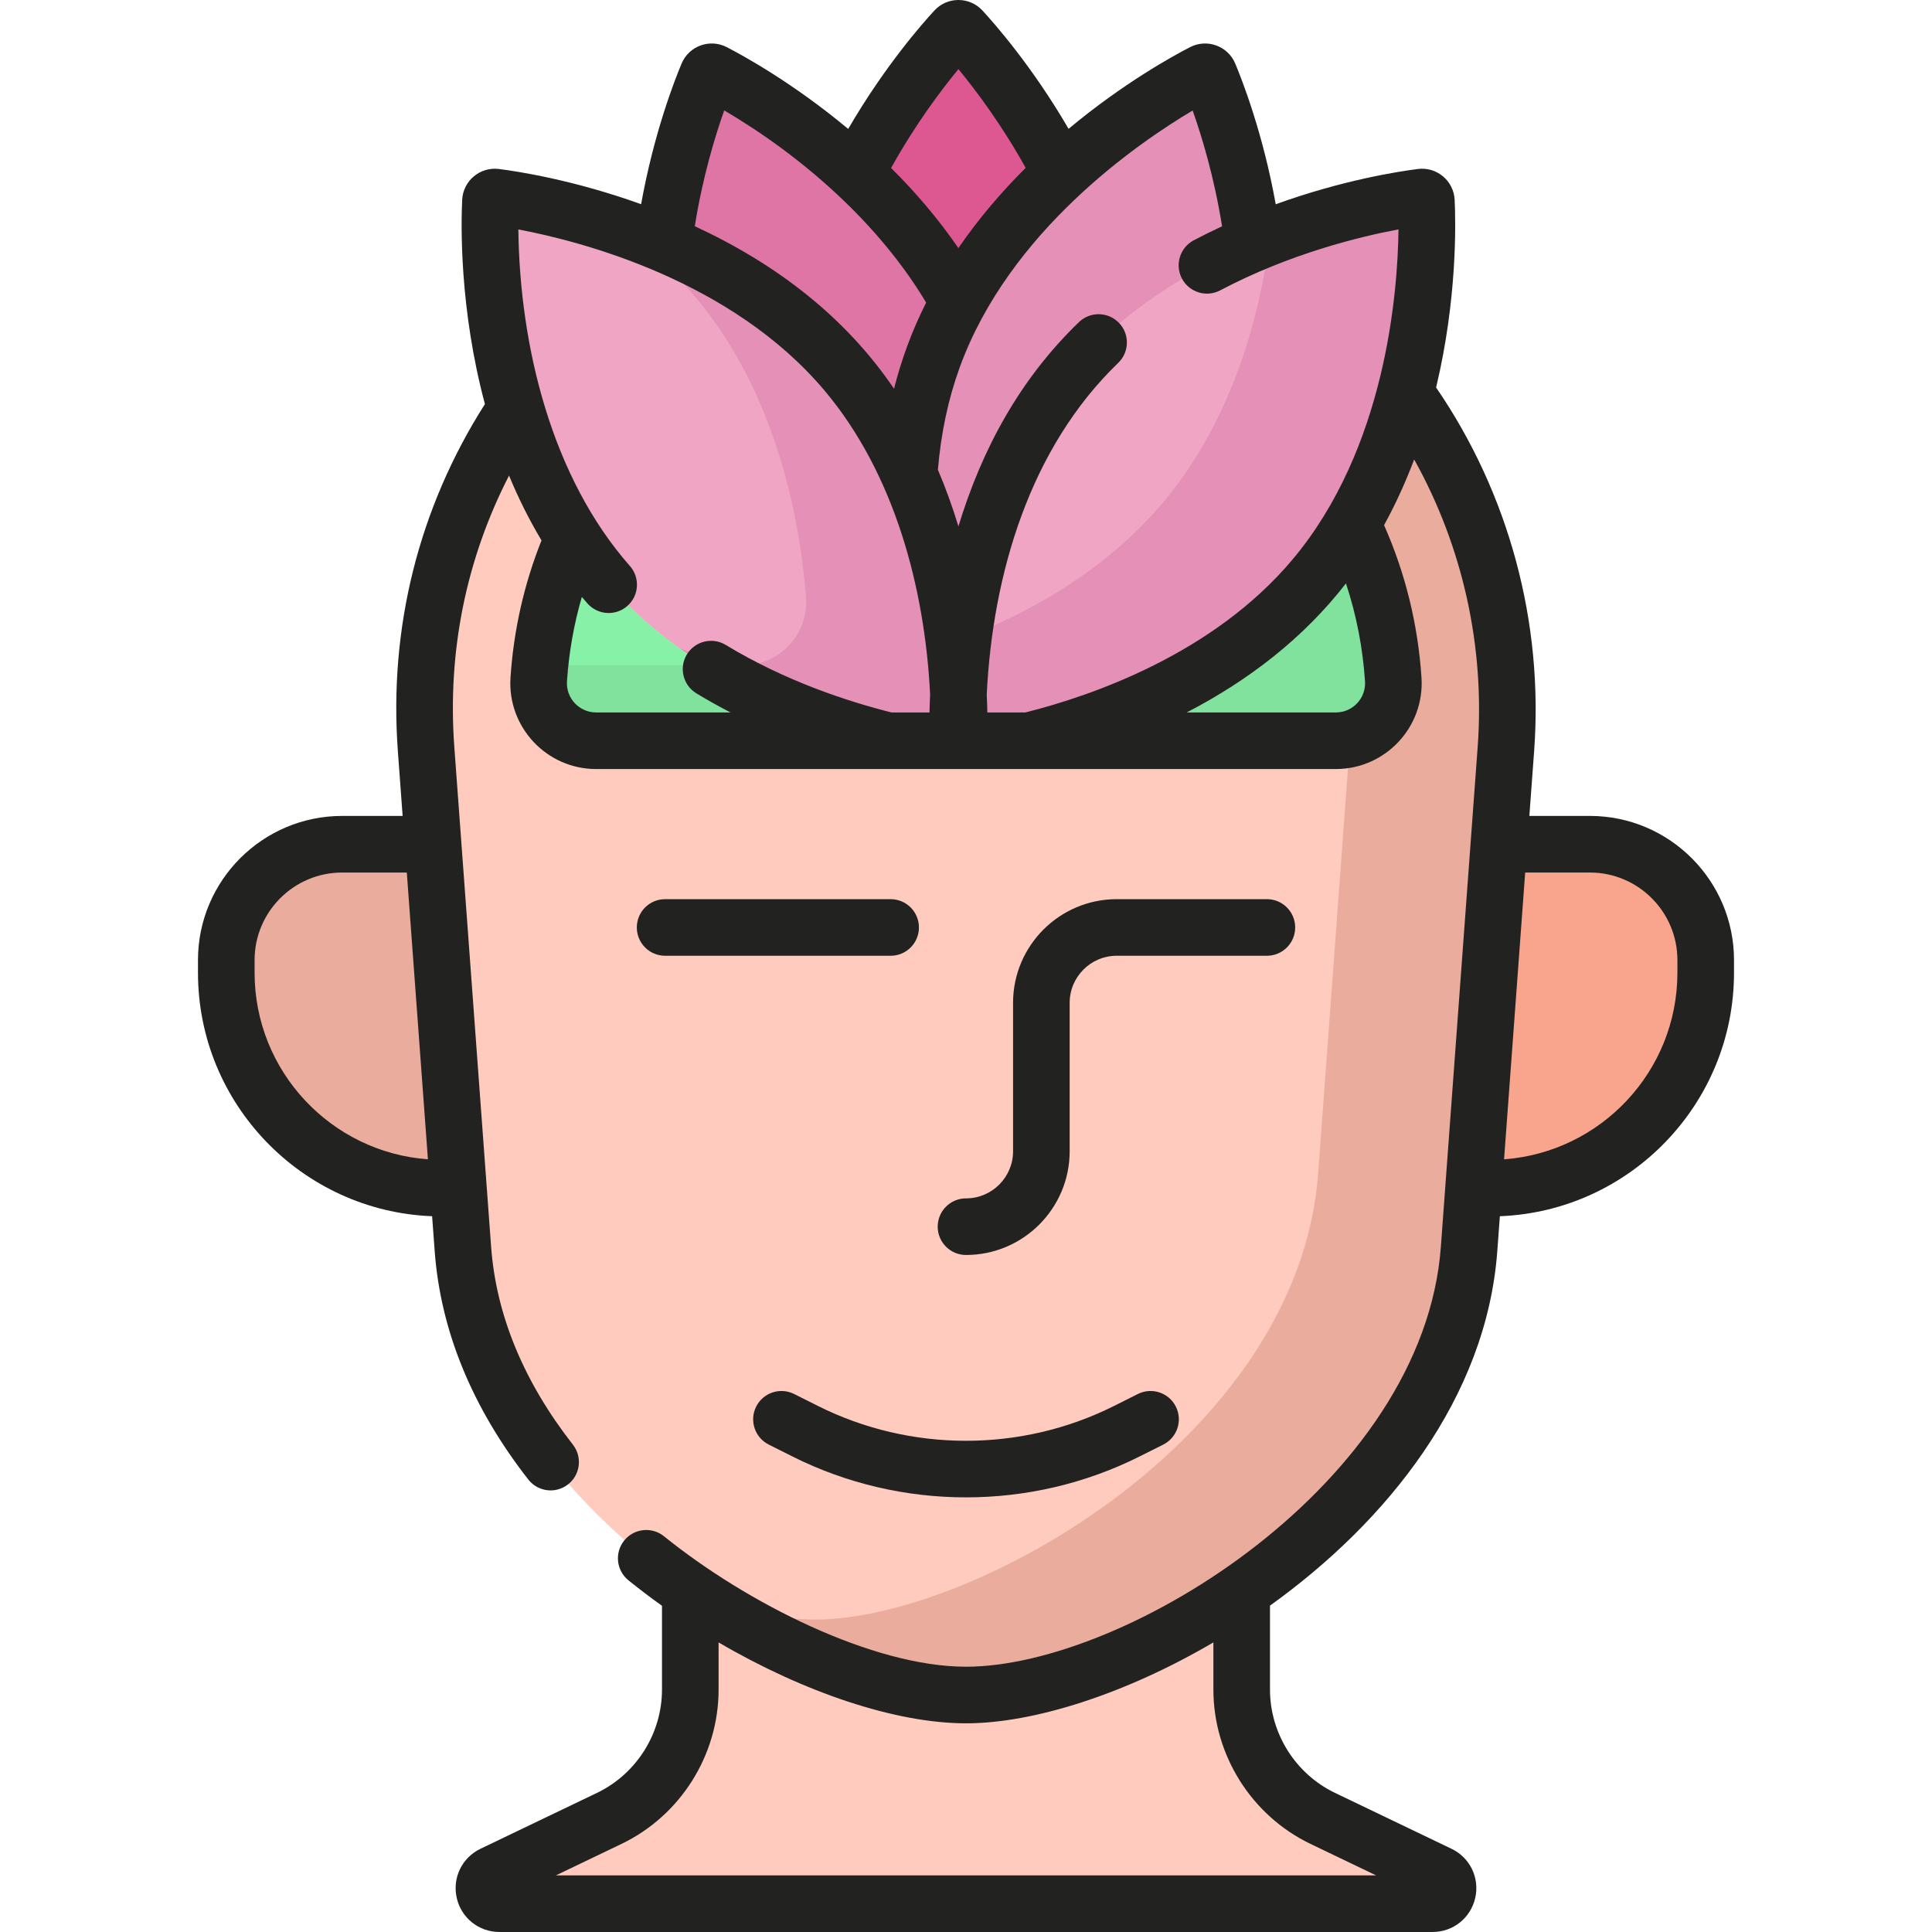 <svg id="Capa_1" enable-background="new 0 0 511.998 511.998" height="512" viewBox="0 0 511.998 511.998" width="512" xmlns="http://www.w3.org/2000/svg"><g><path d="m394.953 314.861h-4.441l6.712-91.133h24.11c16.954 0 30.697 13.744 30.697 30.697v3.358c0 31.523-25.555 57.078-57.078 57.078z" fill="#f9a58e"/><path d="m117.045 314.861h4.442l-6.712-91.133h-24.11c-16.954 0-30.697 13.744-30.697 30.697v3.358c-.001 31.523 25.554 57.078 57.077 57.078z" fill="#eaac9d"/><path d="m329.063 447.767v-26.122c-25.614 17.521-53.9 27.554-73.064 27.554s-47.45-10.033-73.064-27.555v26.123c0 14.559-8.35 27.827-21.476 34.125l-30.88 14.817c-3.929 1.885-2.586 7.789 1.772 7.789h247.296c4.358 0 5.701-5.903 1.772-7.789l-30.88-14.817c-13.126-6.299-21.476-19.567-21.476-34.125z" fill="#ffcbbe"/><path d="m399.079 198.509c6.125-83.161-59.695-154.006-143.081-154.006s-149.205 70.845-143.081 154.006l9.755 132.459c5.143 69.834 91.237 118.23 133.326 118.23s128.182-48.396 133.326-118.23c.001 0 9.756-132.459 9.755-132.459z" fill="#ffcbbe"/><path d="m299.304 51.144c39.235 28.045 63.61 75.29 59.775 127.365 0 0-9.755 132.459-9.755 132.459-5.143 69.834-91.236 118.23-133.326 118.23-8.735 0-19.366-2.085-30.775-6.013 24.997 16.567 52.181 26.013 70.775 26.013 42.089 0 128.182-48.396 133.326-118.23 0 0 9.755-132.459 9.755-132.459 5.014-68.081-38.189-127.906-99.775-147.365z" fill="#eaac9d"/><path d="m320.43 19.734c-.262-.623-.995-.89-1.596-.581-7.813 4.018-54.86 29.785-71.536 75.602-3.749 10.301-5.671 20.812-6.359 31.01 9.575 21.649 12.358 43.986 13.052 58.38.995-20.61 6.269-57.501 29.633-85.345 13.822-16.472 31.861-27.26 48.457-34.267-2.825-22.657-9.75-40.271-11.651-44.799z" fill="#e490b7"/><path d="m348.3 153.07c31.341-37.35 30.132-90.978 29.705-99.754-.033-.675-.63-1.177-1.301-1.092-8.716 1.104-61.739 9.226-93.08 46.576-29.315 34.936-30.152 84.111-29.789 97.505h18.813c20.515-5.037 53.499-16.835 75.652-43.235z" fill="#efa5c3"/><path d="m378.005 53.316c-.033-.675-.63-1.177-1.301-1.092-4.52.572-20.954 3.032-40.101 10.476-2.694 20.793-9.867 48.397-28.303 70.369-15.089 17.982-35.203 29.189-52.979 36.1-1.59 12.269-1.62 22.166-1.485 27.136h18.813c20.515-5.038 53.499-16.835 75.652-43.236 31.34-37.349 30.131-90.977 29.704-99.753z" fill="#e490b7"/><path d="m224.358 98.801c-31.341-37.35-84.363-45.472-93.08-46.576-.671-.085-1.268.417-1.301 1.092-.427 8.776-1.635 62.403 29.705 99.754 22.153 26.4 55.137 38.198 75.652 43.236h18.812c.364-13.395-.474-62.57-29.788-97.506z" fill="#efa5c3"/><path d="m224.358 98.801c-17.279-20.592-41.148-32.3-60.549-38.845 7.355 5.26 14.373 11.485 20.549 18.845 21.241 25.314 27.531 58.105 29.246 79.342.79 9.782-6.901 18.163-16.715 18.163h-1.555c-4.513-1.108-9.63-2.544-15.103-4.39 19.026 13.607 40.308 20.757 55.103 24.39h18.812c.364-13.394-.474-62.569-29.788-97.505z" fill="#e490b7"/><path d="m159.682 153.07c-2.848-3.394-5.427-6.923-7.763-10.541-5.181 11.814-8.279 24.461-9.147 37.527-.585 8.794 6.4 16.25 15.213 16.25h77.349c-20.515-5.038-53.499-16.836-75.652-43.236z" fill="#86f1a7"/><path d="m143.084 176.306c-.124 1.246-.228 2.496-.312 3.75-.585 8.794 6.4 16.25 15.213 16.25h77.349c-13.115-3.221-31.327-9.205-48.546-20z" fill="#80e29d"/><path d="m358.364 138.807c-2.912 4.922-6.246 9.713-10.064 14.263-22.153 26.4-55.137 38.198-75.652 43.236h81.365c8.813 0 15.798-7.456 15.213-16.25-.961-14.448-4.647-28.384-10.862-41.249z" fill="#80e29d"/><path d="m240.939 125.766c.688-10.198 2.609-20.709 6.359-31.01 1.879-5.162 4.143-10.07 6.694-14.721-20.086-36.626-57.91-57.316-64.842-60.882-.601-.309-1.334-.042-1.596.581-1.902 4.528-8.826 22.141-11.652 44.799 16.596 7.008 34.635 17.795 48.457 34.267 7.052 8.405 12.456 17.634 16.592 26.99-.005-.008-.009-.016-.012-.024z" fill="#df75a5"/><path d="m254.84 7.87c-.459-.496-1.24-.496-1.699 0-3.336 3.604-15.867 17.788-26.271 38.112 9.826 9.129 19.688 20.5 27.12 34.053 7.432-13.553 17.294-24.925 27.12-34.053-10.403-20.325-22.934-34.508-26.27-38.112z" fill="#dd5790"/><g fill="#222221"><path d="m421.333 216.228h-16.038l1.264-17.168c2.516-34.161-6.695-68.239-25.976-96.37 5.623-23.512 5.205-43.723 4.913-49.742-.248-5.035-4.735-8.797-9.736-8.164-5.23.663-20.015 2.959-37.68 9.344-3.373-18.811-8.913-32.956-10.736-37.298-1.952-4.645-7.451-6.653-11.941-4.347-4.498 2.314-17.708 9.553-32.219 21.659-9.601-16.518-19.643-27.911-22.844-31.372-3.415-3.682-9.271-3.706-12.703.005-3.198 3.455-13.247 14.856-22.856 31.395-14.722-12.287-28.07-19.56-32.206-21.688-4.483-2.304-9.984-.301-11.938 4.347-1.822 4.338-7.361 18.474-10.735 37.289-17.775-6.412-32.664-8.698-37.682-9.334-4.979-.631-9.487 3.106-9.735 8.168-.311 6.388-.765 28.777 6.024 54.133-17.512 27.504-25.483 59.227-23.071 91.976l1.264 17.168h-16.037c-21.063 0-38.197 17.135-38.197 38.197v3.357c0 34.761 27.607 63.196 62.048 64.529l.678 9.207c1.555 21.102 9.902 41.48 24.812 60.568 2.554 3.271 7.271 3.839 10.527 1.295 3.265-2.55 3.844-7.264 1.295-10.527-13.05-16.707-20.342-34.35-21.675-52.438-11.22-152.353 7.407 100.57-9.755-132.459-1.859-25.255 3.134-49.83 14.505-71.919 2.394 5.782 5.234 11.552 8.603 17.169-4.62 11.578-7.382 23.786-8.218 36.35-.87 13.104 9.554 24.246 22.696 24.246h196.028c13.13 0 23.569-11.131 22.696-24.246-.934-14.063-4.267-27.63-9.915-40.389 3.148-5.731 5.779-11.584 7.976-17.413 12.858 23.068 18.788 49.605 16.83 76.201-14.126 191.815-7.408 100.585-9.755 132.459-4.598 62.426-83.458 111.28-125.847 111.28-24.648 0-58.038-16.815-80.028-34.567-3.222-2.603-7.944-2.099-10.547 1.125-2.602 3.223-2.099 7.944 1.125 10.547 2.886 2.33 5.855 4.581 8.887 6.745v22.219c0 11.603-6.76 22.344-17.22 27.363l-30.882 14.817c-4.912 2.357-7.499 7.714-6.29 13.027s5.858 9.023 11.308 9.023h247.296c5.448 0 10.098-3.711 11.307-9.023s-1.378-10.67-6.291-13.027l-30.88-14.817c-10.461-5.02-17.221-15.76-17.221-27.363v-22.258c31.022-22.241 57.373-55.04 60.242-93.989l.678-9.207c34.441-1.333 62.048-29.768 62.048-64.529v-3.357c.001-21.062-17.134-38.197-38.196-38.197zm-353.865 41.555v-3.357c0-12.791 10.406-23.197 23.197-23.197h17.142l5.597 76c-25.643-1.871-45.936-23.333-45.936-49.446zm248.596-228.497c2.425 6.842 5.723 17.67 7.794 30.683-2.486 1.152-4.991 2.387-7.502 3.712-3.663 1.934-5.066 6.47-3.134 10.134 1.934 3.662 6.469 5.063 10.134 3.134 18.509-9.766 37.106-14.264 47.259-16.157-.202 16.868-3.399 58.067-28.061 87.458-20.957 24.976-53.002 36.08-70.823 40.557h-10.074c-.031-1.476-.083-3.068-.163-4.764 1.596-32.126 11.496-65.367 34.848-87.88 2.982-2.875 3.069-7.623.194-10.604-2.874-2.982-7.621-3.07-10.604-.194-15.618 15.057-25.702 33.613-31.941 54.126-1.507-4.955-3.302-9.986-5.435-14.999.797-9.666 2.742-18.798 5.789-27.169 13.128-36.071 47.221-59.438 61.719-68.037zm-62.073-10.966c4.617 5.597 11.423 14.645 17.824 26.168-6.244 6.212-12.377 13.3-17.831 21.26-5.452-7.944-11.588-15.025-17.832-21.233 6.407-11.539 13.219-20.596 17.839-26.195zm-62.065 10.941c20.952 12.311 41.096 30.136 53.511 50.927-3.859 7.685-6.576 15.179-8.507 22.833-12.998-19.147-31.3-33.11-52.803-43.07 2.074-13.025 5.374-23.854 7.799-30.69zm-41.671 151.293c.508-7.632 1.827-15.113 3.938-22.36.49.579.983 1.152 1.482 1.718 2.739 3.107 7.479 3.405 10.586.666 3.107-2.74 3.405-7.479.666-10.586-20.66-23.447-29.188-58.018-29.56-89.188 16.583 3.13 56.589 13.434 81.245 42.818 18.347 21.864 26.462 51.965 27.876 80.42-.08 1.696-.132 3.288-.163 4.764h-10.074c-11.447-2.873-28.077-8.271-43.92-17.893-3.537-2.147-8.152-1.022-10.304 2.519-2.149 3.54-1.022 8.153 2.519 10.304 3.008 1.826 6.037 3.513 9.054 5.07h-35.616c-4.474-.001-8.027-3.777-7.729-8.252zm211.487 0c.297 4.468-3.245 8.251-7.729 8.251h-39.526c16.478-8.522 31.014-19.767 42.206-34.197 2.764 8.349 4.457 17.033 5.049 25.946zm-14.447 308.099 17.39 8.345h-217.372l17.391-8.345c15.632-7.5 25.731-23.549 25.731-40.887v-12.51c22.681 13.274 46.943 21.441 65.563 21.441 17.874 0 42.171-7.72 65.563-21.443v12.512c.001 17.338 10.102 33.387 25.734 40.887zm97.235-230.87c0 26.114-20.293 47.575-45.937 49.445l5.597-76h17.142c12.791 0 23.197 10.406 23.197 23.197v3.358z"/><path d="m236.027 238.286h-59.765c-4.143 0-7.5 3.357-7.5 7.5s3.357 7.5 7.5 7.5h59.765c4.143 0 7.5-3.357 7.5-7.5s-3.357-7.5-7.5-7.5z"/><path d="m283.471 305.107v-39.35c0-6.877 5.595-12.472 12.472-12.472h39.793c4.143 0 7.5-3.357 7.5-7.5s-3.357-7.5-7.5-7.5h-39.793c-15.147 0-27.472 12.324-27.472 27.472v39.35c0 6.877-5.595 12.472-12.472 12.472-4.143 0-7.5 3.357-7.5 7.5s3.357 7.5 7.5 7.5c15.147 0 27.472-12.324 27.472-27.472z"/><path d="m210.455 369.424c-3.704-1.857-8.211-.361-10.066 3.342-1.857 3.702-.361 8.209 3.342 10.066l6.276 3.148c28.799 14.446 63.18 14.448 91.983 0l6.277-3.148c3.703-1.857 5.199-6.364 3.342-10.066-1.857-3.703-6.361-5.198-10.066-3.342l-6.278 3.148c-24.586 12.334-53.944 12.334-78.532 0z"/></g></g></svg>